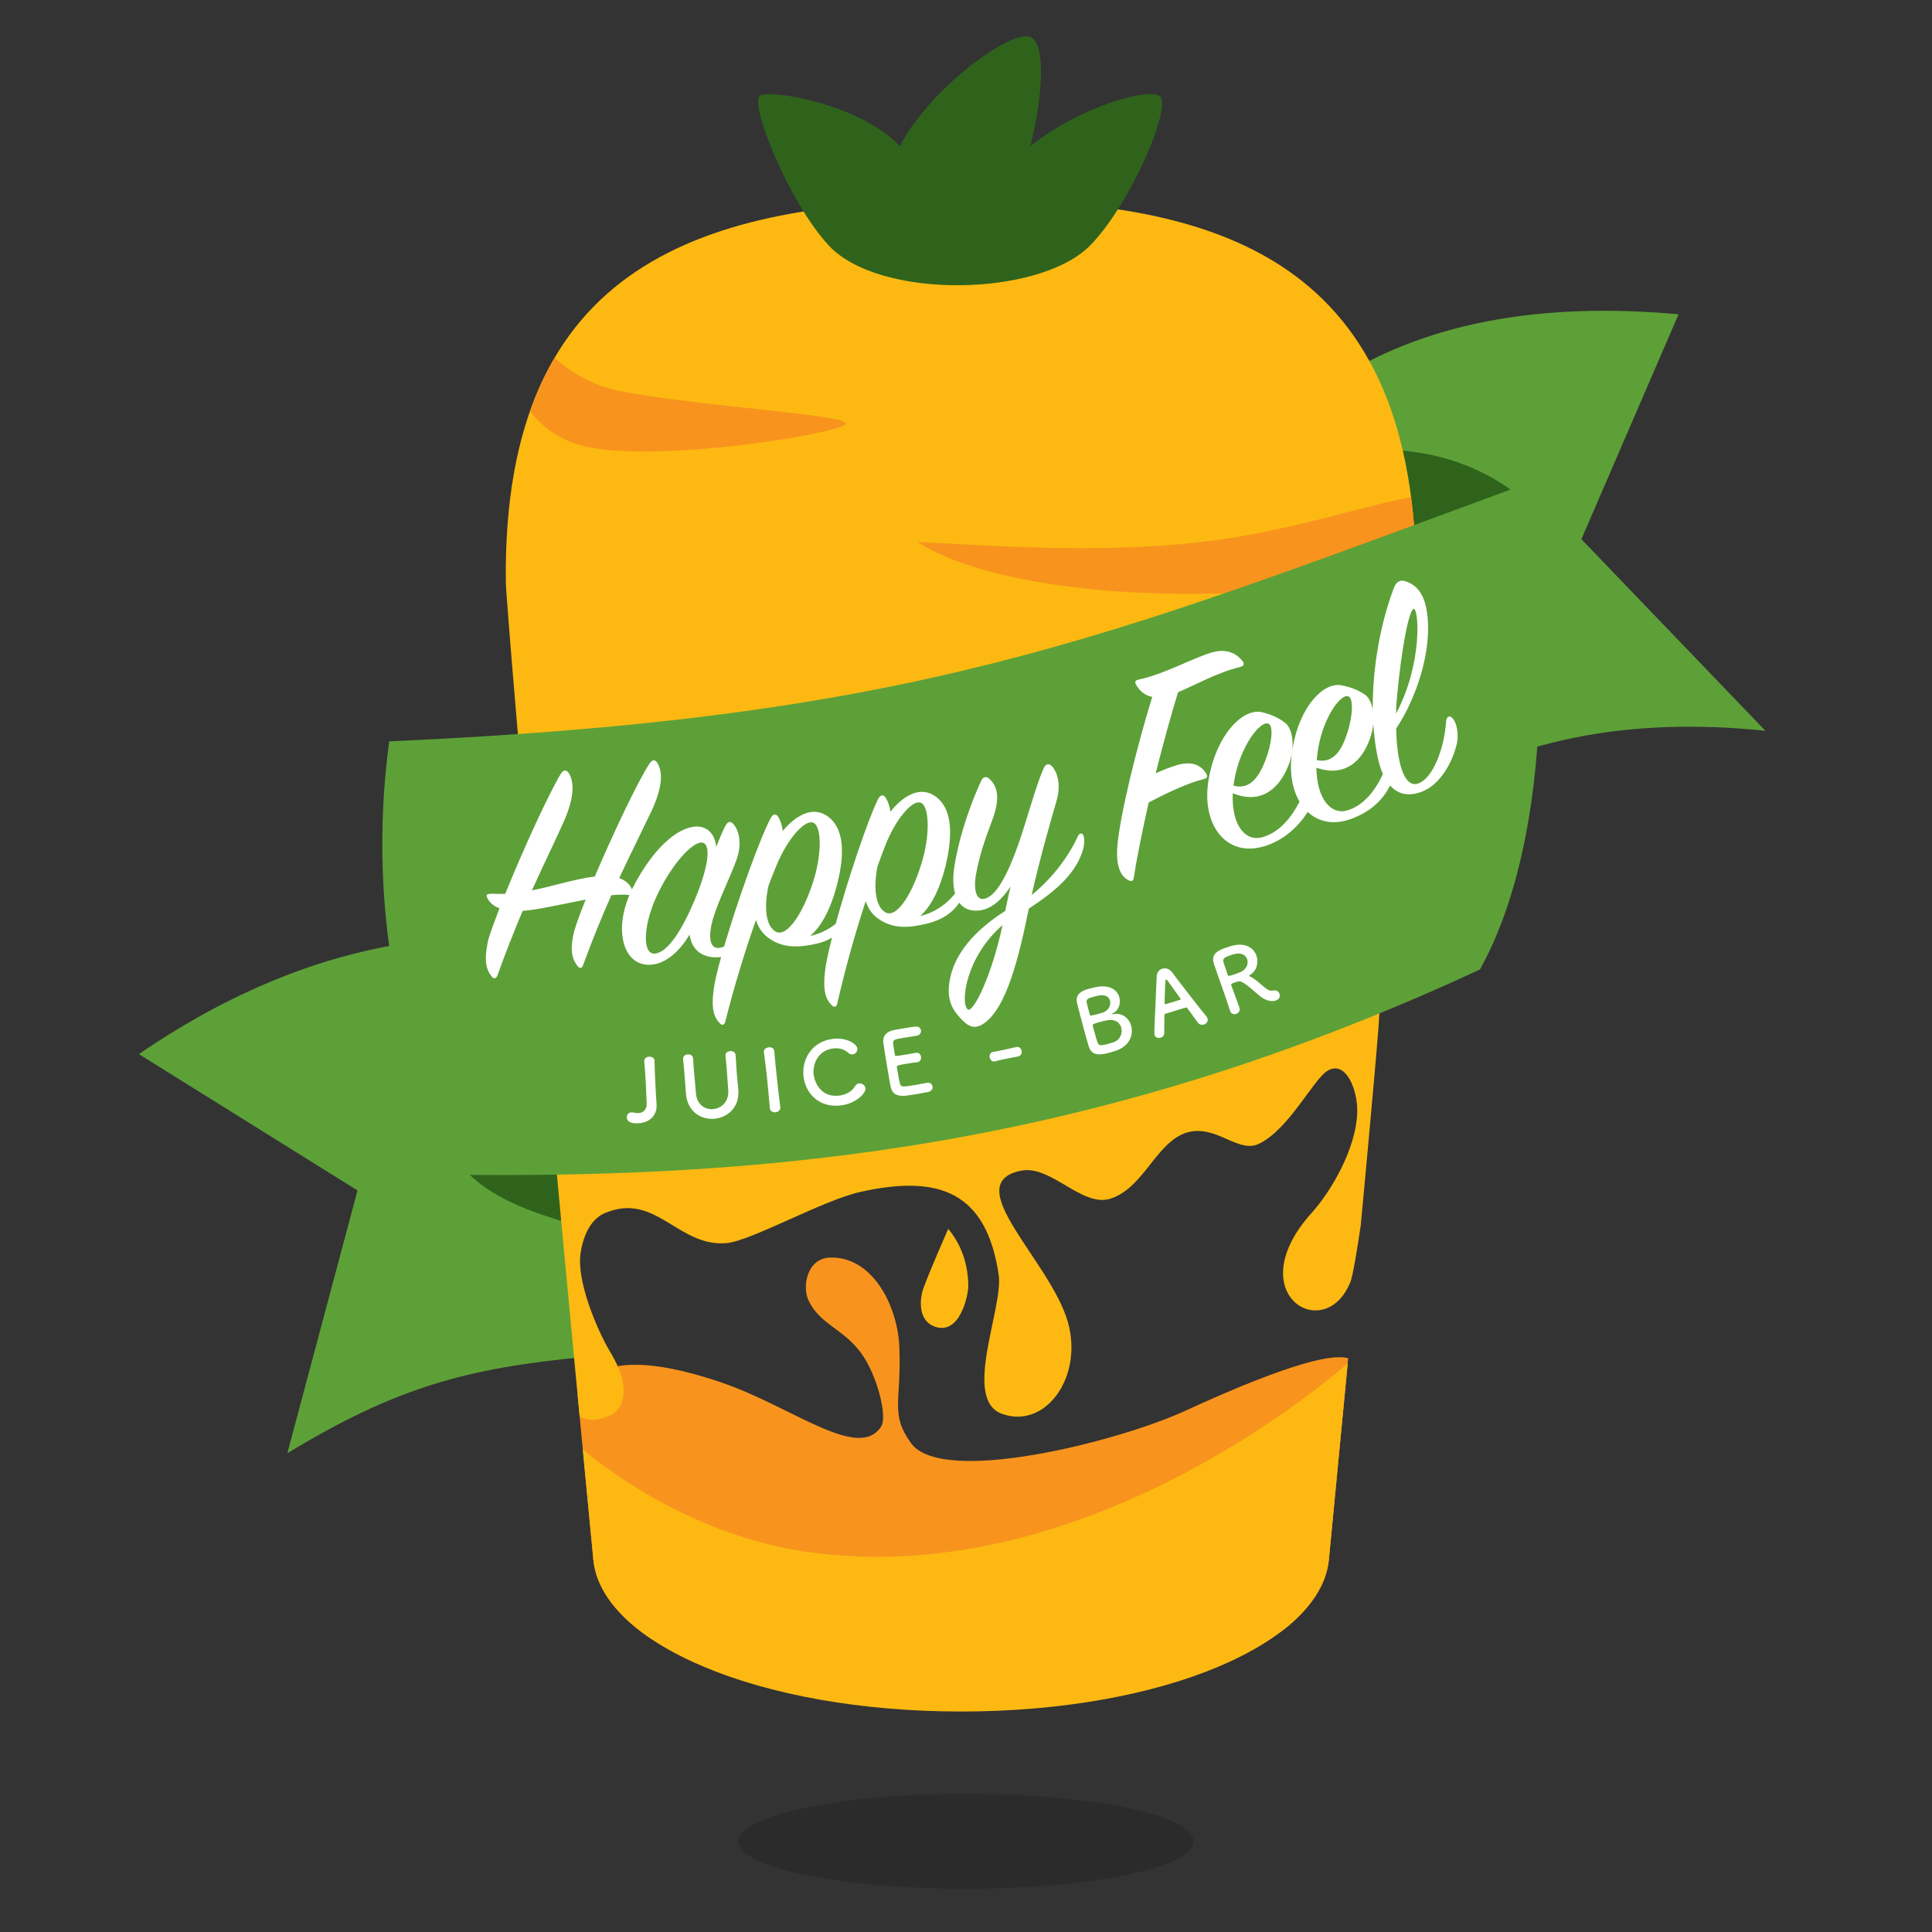 <?xml version="1.0" standalone="no"?><!DOCTYPE svg PUBLIC "-//W3C//DTD SVG 1.1//EN" "http://www.w3.org/Graphics/SVG/1.1/DTD/svg11.dtd"><svg width="100%" height="100%" viewBox="0 0 64 64" version="1.1" xmlns="http://www.w3.org/2000/svg" xmlns:xlink="http://www.w3.org/1999/xlink" xml:space="preserve" style="fill-rule:evenodd;clip-rule:evenodd;stroke-linejoin:round;stroke-miterlimit:1.414;"><rect x="0" y="0" width="64" height="64" fill="#333333" stroke="none"/><ellipse cx="32" cy="60.995" rx="7.538" ry="1.572" style="fill:#000;fill-opacity:0.153;"/><g><path d="M15.766,30.859c-0.295,0.467 -4.755,-0.326 -11.166,4.06l7.243,4.516l-2.325,8.706c3.577,-2.171 5.915,-2.817 9.831,-3.188l-0.94,-12.026l-2.643,-2.068Z" style="fill:#5da038;"/><clipPath id="_clip1"><path d="M15.766,30.859c-0.295,0.467 -4.755,-0.326 -11.166,4.06l7.243,4.516l-2.325,8.706c3.577,-2.171 5.915,-2.817 9.831,-3.188l-0.94,-12.026l-2.643,-2.068Z"/></clipPath><g clip-path="url(#_clip1)"><path d="M19.984,40.871l0.424,-5.261l-4.843,3.311c1.217,1.169 3.206,1.528 4.419,1.95l0,0Z" style="fill:#2f631c;"/></g><path d="M46.828,26.582c3.209,-2.077 7.085,-2.847 11.653,-2.374l-6.095,-6.347l3.219,-7.451c-4.504,-0.403 -8.473,0.226 -11.653,2.375l2.876,13.797Z" style="fill:#5da038;"/><clipPath id="_clip2"><path d="M46.828,26.582c3.209,-2.077 7.085,-2.847 11.653,-2.374l-6.095,-6.347l3.219,-7.451c-4.504,-0.403 -8.473,0.226 -11.653,2.375l2.876,13.797Z"/></clipPath><g clip-path="url(#_clip2)"><path d="M50.041,16.217c-1.468,-1.037 -3.172,-1.433 -5.069,-1.297l1.073,4.538l3.996,-3.241Z" style="fill:#2f631c;"/></g><g><clipPath id="_clip3"><path d="M45.684,33.698c0.001,0.001 0.032,0.082 -0.694,7.817c-0.235,2.499 -0.549,5.798 -0.969,10.152c-0.266,2.763 -5.459,5.029 -12.183,5.029c-6.724,0 -11.918,-2.266 -12.183,-5.029c-1.717,-17.914 -1.663,-17.969 -1.663,-17.969c-0.708,-7.664 -1.231,-13.962 -1.236,-14.433c-0.113,-10.621 6.623,-12.551 14.945,-12.637c8.321,-0.086 15.097,1.703 15.209,12.324c0.008,0.705 -0.109,3.115 -1.226,14.746l0,0Z"/></clipPath><g clip-path="url(#_clip3)"><path d="M19.653,51.806c-0.11,-1.321 -0.444,-3.454 -0.444,-3.454c0,0 -1.805,-4.766 4.685,-2.557c2.343,0.798 4.543,2.624 5.296,1.46c0.218,-0.336 -0.143,-1.732 -0.676,-2.449c-0.584,-0.788 -1.367,-0.945 -1.732,-1.73c-0.213,-0.457 -0.054,-1.39 0.712,-1.417c1.4,-0.048 2.245,1.585 2.299,2.978c0.069,1.802 -0.314,2.187 0.378,3.16c1.028,1.448 6.899,-0.055 9.072,-1.054c7.301,-3.355 5.452,-0.948 5.452,-0.948c0,0 -0.666,5.918 -0.676,6.011c-0.275,2.596 -5.459,4.725 -12.183,4.725c-6.724,0 -11.966,-2.125 -12.183,-4.725l0,0Z" style="fill:#f8941d;"/><path d="M19.655,51.667c-0.11,-1.406 -0.447,-3.737 -0.447,-3.737c0,0 3.106,2.821 7.442,3.467c9.6,1.43 18.088,-6.317 18.088,-6.317c0,0 -0.707,6.488 -0.717,6.587c-0.275,2.762 -5.459,5.029 -12.183,5.029c-6.724,0 -11.967,-2.262 -12.183,-5.029l0,0Z" style="fill:#fdb912;"/><path d="M18.361,39.149c0.352,2.626 -0.821,8.948 1.871,7.73c0.335,-0.152 0.769,-0.778 0,-2.062c-0.463,-0.771 -1.141,-2.391 -0.999,-3.31c0.096,-0.626 0.358,-1.136 0.817,-1.328c1.675,-0.697 2.415,1.139 4.016,1.001c0.806,-0.069 3.184,-1.413 4.412,-1.691c2.659,-0.601 4.201,0.015 4.605,2.741c0.162,1.093 -1.217,4.118 0.103,4.603c1.44,0.528 2.704,-1.211 2.19,-3.034c-0.575,-2.033 -3.654,-4.608 -1.541,-5.02c0.967,-0.189 1.997,1.2 2.918,0.937c1.205,-0.345 1.604,-2.139 2.807,-2.246c0.86,-0.076 1.506,0.722 2.14,0.422c0.977,-0.462 1.789,-2.1 2.251,-2.405c0.614,-0.408 1.032,0.598 1.009,1.364c-0.035,1.194 -0.857,2.604 -1.51,3.328c-2.415,2.683 0.452,4.401 1.288,2.275c0.571,-1.453 4.714,-37.866 4.714,-37.866l-34.745,1.02c0,0 2.733,26.662 3.654,33.541l0,0Z" style="fill:#fdb912;"/><path d="M16.798,10.647c0.188,-0.897 1.158,1.778 3.676,2.293c2.519,0.515 7.704,0.792 7.537,1.104c-0.166,0.311 -6.017,1.281 -8.535,0.766c-2.518,-0.515 -2.866,-3.265 -2.678,-4.163l0,0Z" style="fill:#f8941d;"/><path d="M48.026,16.753c0.175,0.986 -0.362,1.905 -4.248,2.583c-3.887,0.678 -10.654,0.391 -13.386,-1.385c2.408,0.108 6.818,0.493 10.705,-0.185c3.886,-0.677 6.753,-1.999 6.929,-1.013l0,0Z" style="fill:#f8941d;"/></g></g><path d="M50.041,16.217c-13.661,5.025 -19.79,7.569 -37.149,8.341c-0.805,5.969 0.624,11.477 2.673,14.363c11.418,0.1 21.657,-1.329 33.459,-6.805c2.798,-5.017 2.129,-13.96 1.017,-15.899l0,0Z" style="fill:#5da038;"/><clipPath id="_clip4"><path d="M50.041,16.217c-13.661,5.025 -19.79,7.569 -37.149,8.341c-0.805,5.969 0.624,11.477 2.673,14.363c11.418,0.1 21.657,-1.329 33.459,-6.805c2.798,-5.017 2.129,-13.96 1.017,-15.899l0,0Z"/></clipPath><g clip-path="url(#_clip4)"><path d="M21.422,36.561c0.004,0.194 -0.107,0.303 -0.277,0.311c-0.046,0.002 -0.099,-0.001 -0.152,-0.016c-0.026,-0.007 -0.052,-0.008 -0.075,-0.007c-0.104,0.005 -0.158,0.085 -0.154,0.168c0.008,0.151 0.153,0.204 0.389,0.192c0.341,-0.017 0.617,-0.233 0.597,-0.625c-0.001,-0.005 -0.001,-0.014 -0.001,-0.02c-0.017,-0.214 -0.027,-0.419 -0.037,-0.616c-0.014,-0.277 -0.025,-0.543 -0.03,-0.806c0,-0.003 0,-0.003 0,-0.006c-0.005,-0.094 -0.091,-0.135 -0.175,-0.131c-0.13,0.006 -0.172,0.085 -0.165,0.159c0.024,0.251 0.04,0.5 0.053,0.754c0.01,0.208 0.018,0.42 0.027,0.643ZM23.658,37.06c0.423,-0.034 0.861,-0.366 0.797,-0.986c-0.018,-0.18 -0.033,-0.339 -0.047,-0.502c-0.014,-0.185 -0.027,-0.379 -0.04,-0.616c0,-0.003 0,-0.003 -0.001,-0.006c-0.008,-0.097 -0.095,-0.139 -0.179,-0.132c-0.057,0.005 -0.168,0.036 -0.155,0.164c0.013,0.123 0.026,0.248 0.036,0.373c0.02,0.251 0.035,0.505 0.055,0.753c0.031,0.388 -0.232,0.612 -0.503,0.633c-0.263,0.021 -0.537,-0.144 -0.568,-0.526l-0.009,-0.117c-0.019,-0.231 -0.043,-0.464 -0.062,-0.698c-0.009,-0.111 -0.015,-0.222 -0.021,-0.334c0,-0.002 0,-0.002 -0.001,-0.005c-0.007,-0.097 -0.095,-0.139 -0.176,-0.133c-0.115,0.009 -0.164,0.082 -0.155,0.165c0.019,0.164 0.033,0.335 0.047,0.509c0.017,0.208 0.034,0.419 0.047,0.619c0,0.006 0.001,0.008 0.001,0.014c0.048,0.596 0.501,0.858 0.934,0.825ZM25.847,36.674c-0.043,-0.349 -0.086,-0.719 -0.123,-1.074c-0.03,-0.276 -0.055,-0.543 -0.075,-0.78c0,-0.003 0,-0.003 -0.001,-0.006c-0.01,-0.094 -0.101,-0.13 -0.184,-0.121c-0.052,0.005 -0.178,0.05 -0.159,0.169c0.033,0.229 0.066,0.487 0.095,0.757c0.039,0.367 0.071,0.749 0.102,1.091l0,0.003c0.011,0.099 0.102,0.141 0.189,0.132c0.086,-0.009 0.167,-0.069 0.156,-0.168l0,-0.003l0,0ZM28.671,36.046c-0.013,-0.096 -0.119,-0.169 -0.217,-0.156c-0.051,0.007 -0.097,0.033 -0.13,0.092c-0.097,0.171 -0.3,0.282 -0.518,0.31c-0.605,0.08 -0.817,-0.434 -0.849,-0.672c-0.052,-0.383 0.151,-0.825 0.636,-0.889c0.18,-0.023 0.37,0.018 0.5,0.139c0.05,0.049 0.105,0.064 0.156,0.058c0.092,-0.012 0.164,-0.103 0.151,-0.199c-0.02,-0.153 -0.365,-0.373 -0.821,-0.313c-0.699,0.092 -1.035,0.693 -0.958,1.268c0.074,0.553 0.529,1.026 1.243,0.933c0.527,-0.07 0.827,-0.424 0.807,-0.571l0,0ZM30.365,34.31c0.108,-0.018 0.155,-0.104 0.143,-0.18c-0.013,-0.074 -0.076,-0.136 -0.186,-0.123c-0.043,0.004 -0.2,0.027 -0.363,0.054c-0.159,0.027 -0.321,0.056 -0.372,0.068c-0.229,0.05 -0.358,0.192 -0.325,0.419c0.024,0.179 0.087,0.563 0.145,0.906c0.039,0.229 0.074,0.438 0.1,0.555c0.054,0.246 0.232,0.312 0.498,0.289c0.037,-0.004 0.203,-0.028 0.366,-0.055c0.165,-0.028 0.33,-0.058 0.367,-0.067c0.121,-0.026 0.166,-0.112 0.153,-0.188c-0.013,-0.073 -0.079,-0.135 -0.179,-0.118c-0.006,0.001 -0.008,0.001 -0.014,0.002c-0.054,0.012 -0.236,0.045 -0.404,0.073c-0.402,0.067 -0.449,0.069 -0.485,-0.058c-0.014,-0.048 -0.028,-0.112 -0.099,-0.532c-0.01,-0.059 0.018,-0.067 0.371,-0.125c0.109,-0.018 0.218,-0.034 0.29,-0.04c0.006,-0.001 0.011,-0.002 0.014,-0.002c0.1,-0.017 0.138,-0.104 0.124,-0.186c-0.001,-0.009 -0.027,-0.158 -0.185,-0.123c-0.051,0.011 -0.188,0.034 -0.319,0.056c-0.351,0.058 -0.354,0.059 -0.363,0.002c-0.025,-0.164 -0.051,-0.301 -0.057,-0.37c-0.012,-0.123 0.047,-0.138 0.332,-0.186c0.194,-0.032 0.448,-0.071 0.448,-0.071l0,0ZM33.731,34.995c0.096,-0.021 0.127,-0.109 0.11,-0.188c-0.017,-0.078 -0.082,-0.143 -0.175,-0.123c-0.003,0.001 -0.003,0.001 -0.006,0.001c-0.135,0.032 -0.287,0.067 -0.434,0.099c-0.119,0.025 -0.235,0.047 -0.335,0.065c-0.003,0.001 -0.003,0.001 -0.005,0.001c-0.088,0.019 -0.116,0.107 -0.1,0.182c0.015,0.067 0.075,0.154 0.179,0.126c0.114,-0.03 0.198,-0.051 0.283,-0.069c0.125,-0.027 0.25,-0.048 0.48,-0.094l0.003,0l0,0ZM37.472,33.986c-0.069,-0.256 -0.296,-0.451 -0.604,-0.392c-0.031,0.005 -0.044,0.003 -0.045,0c-0.001,-0.006 0.014,-0.016 0.041,-0.029c0.188,-0.079 0.272,-0.321 0.214,-0.531c-0.063,-0.231 -0.302,-0.428 -0.774,-0.335c-0.042,0.008 -0.102,0.021 -0.163,0.037c-0.237,0.063 -0.546,0.151 -0.46,0.499c0.042,0.178 0.142,0.554 0.233,0.891c0.061,0.224 0.118,0.431 0.155,0.545c0.105,0.342 0.429,0.268 0.7,0.196c0.07,-0.019 0.142,-0.041 0.177,-0.053c0.476,-0.157 0.607,-0.532 0.526,-0.828l0,0ZM36.88,34.529c-0.052,0.017 -0.121,0.038 -0.185,0.055c-0.26,0.069 -0.297,0.044 -0.338,-0.055c-0.029,-0.072 -0.064,-0.199 -0.158,-0.544c-0.015,-0.055 0.008,-0.07 0.268,-0.139c0.07,-0.019 0.143,-0.036 0.214,-0.049c0.263,-0.049 0.418,0.082 0.462,0.245c0.051,0.185 -0.035,0.412 -0.263,0.487ZM40.001,33.74c-0.007,-0.024 -0.021,-0.05 -0.041,-0.074c-0.157,-0.186 -0.811,-1.028 -1.141,-1.467c-0.082,-0.109 -0.21,-0.142 -0.315,-0.11c-0.1,0.03 -0.181,0.117 -0.187,0.257c-0.084,1.867 -0.085,1.891 -0.07,1.941c0.026,0.084 0.123,0.112 0.2,0.089c0.067,-0.021 0.119,-0.075 0.12,-0.16c0.001,-0.143 0.004,-0.359 0.006,-0.596c0,-0.018 0.012,-0.031 0.026,-0.035c0.057,-0.02 0.242,-0.076 0.408,-0.127c0.124,-0.037 0.238,-0.072 0.283,-0.082c0.016,-0.005 0.027,0 0.038,0.015c0.164,0.228 0.304,0.425 0.362,0.495c0.049,0.062 0.125,0.072 0.189,0.053c0.085,-0.026 0.151,-0.106 0.122,-0.199l0,0ZM20.85,29.648c-0.173,-0.02 -0.376,-0.016 -0.599,0.009c-0.316,0.712 -0.638,1.498 -0.936,2.314c-0.035,0.108 -0.109,0.124 -0.18,0.033c-0.164,-0.201 -0.281,-0.501 -0.112,-1.16c0.06,-0.216 0.195,-0.597 0.378,-1.044c-0.773,0.147 -1.586,0.34 -2.088,0.374c-0.286,0.678 -0.569,1.397 -0.83,2.126c-0.036,0.109 -0.119,0.146 -0.19,0.055c-0.175,-0.211 -0.271,-0.501 -0.133,-1.158c0.048,-0.226 0.204,-0.619 0.385,-1.109c-0.243,-0.089 -0.339,-0.232 -0.387,-0.313c-0.073,-0.123 -0.055,-0.166 0.128,-0.168c0.161,0 0.312,0.011 0.451,0.001c0.586,-1.451 1.454,-3.346 1.849,-3.988c0.088,-0.133 0.185,-0.119 0.258,-0.007c0.18,0.285 0.184,0.805 -0.159,1.582c-0.269,0.612 -0.656,1.392 -1.065,2.301c0.731,-0.145 1.381,-0.37 2.083,-0.46c0.6,-1.409 1.424,-3.153 1.813,-3.742c0.097,-0.144 0.194,-0.14 0.268,-0.007c0.171,0.296 0.173,0.795 -0.221,1.618c-0.281,0.592 -0.649,1.328 -1.051,2.183c0.221,0.078 0.357,0.219 0.424,0.371c0.012,-0.024 0.024,-0.048 0.037,-0.073c0.697,-1.35 1.473,-1.931 2.004,-1.999c0.457,-0.059 0.715,0.26 0.748,0.672c0.105,-0.269 0.203,-0.506 0.298,-0.689c0.077,-0.149 0.159,-0.181 0.246,-0.096c0.184,0.168 0.329,0.609 0.143,1.167c-0.171,0.502 -0.598,1.358 -0.779,1.948c-0.188,0.622 -0.139,1.075 0.219,1.007c0.045,-0.008 0.091,-0.024 0.137,-0.046c0.439,-1.498 1.17,-3.545 1.542,-4.252c0.083,-0.153 0.181,-0.148 0.255,-0.031c0.075,0.127 0.123,0.28 0.142,0.46c0.398,-0.473 0.973,-0.868 1.506,-0.473c0.596,0.45 0.52,1.418 0.272,2.339c-0.201,0.741 -0.508,1.307 -0.869,1.613c0.334,-0.076 0.614,-0.219 0.846,-0.402c0.409,-1.491 1.062,-3.445 1.406,-4.136c0.079,-0.155 0.178,-0.152 0.254,-0.037c0.079,0.126 0.129,0.278 0.153,0.457c0.387,-0.482 0.953,-0.889 1.495,-0.505c0.606,0.436 0.551,1.405 0.324,2.331c-0.184,0.746 -0.478,1.318 -0.833,1.632c0.506,-0.126 0.881,-0.403 1.156,-0.745c-0.07,-0.246 -0.073,-0.546 -0.031,-0.842c0.098,-0.71 0.407,-1.839 0.903,-2.907c0.061,-0.131 0.169,-0.141 0.263,-0.052c0.319,0.283 0.343,0.732 0.077,1.421c-0.258,0.676 -0.404,1.147 -0.506,1.675c-0.108,0.55 -0.014,0.909 0.231,0.883c0.416,-0.049 0.809,-0.817 1.164,-1.825c0.298,-0.857 0.562,-1.881 0.824,-2.482c0.068,-0.154 0.137,-0.189 0.248,-0.124c0.185,0.158 0.358,0.588 0.191,1.171c-0.195,0.664 -0.586,2.036 -0.826,3.13c0.732,-0.596 1.234,-1.31 1.54,-1.963c0.038,-0.083 0.13,-0.112 0.172,-0.012c0.04,0.089 0.056,0.334 -0.069,0.639c-0.28,0.724 -0.937,1.263 -1.738,1.787c-0.31,1.507 -0.721,3.325 -1.527,3.828c-0.185,0.112 -0.385,0.151 -0.642,-0.101c-0.273,-0.271 -0.556,-0.593 -0.468,-1.247c0.128,-0.997 0.896,-1.795 1.855,-2.403c0.057,-0.26 0.111,-0.54 0.176,-0.812c-0.259,0.396 -0.604,0.744 -1.031,0.796c-0.314,0.035 -0.528,-0.071 -0.665,-0.257c-0.242,0.35 -0.569,0.562 -1.054,0.688c-0.665,0.167 -1.125,0.156 -1.557,-0.109c-0.259,-0.156 -0.41,-0.376 -0.491,-0.63c-0.324,0.987 -0.658,2.148 -0.943,3.398c-0.024,0.101 -0.094,0.136 -0.175,0.054c-0.199,-0.189 -0.308,-0.471 -0.229,-1.143c0.029,-0.249 0.113,-0.639 0.232,-1.102c-0.148,0.088 -0.311,0.155 -0.488,0.197c-0.669,0.152 -1.128,0.131 -1.554,-0.143c-0.255,-0.162 -0.401,-0.385 -0.477,-0.641c-0.346,0.98 -0.706,2.134 -1.019,3.377c-0.026,0.101 -0.097,0.134 -0.176,0.05c-0.195,-0.194 -0.297,-0.477 -0.203,-1.147c0.033,-0.241 0.121,-0.611 0.243,-1.051c-0.019,0.003 -0.039,0.005 -0.059,0.007c-0.578,0.042 -0.92,-0.255 -0.985,-0.749c-0.283,0.475 -0.71,0.925 -1.219,0.991c-0.925,0.119 -1.315,-1.02 -0.775,-2.303l0,0ZM36.353,32.988c0.246,-0.066 0.382,0.028 0.418,0.158c0.039,0.146 -0.047,0.335 -0.245,0.4c-0.049,0.016 -0.122,0.035 -0.189,0.053c-0.184,0.049 -0.224,0.059 -0.239,0.001c-0.041,-0.161 -0.087,-0.317 -0.099,-0.385c-0.02,-0.107 0.029,-0.144 0.208,-0.191c0.073,-0.02 0.146,-0.036 0.146,-0.036ZM41.695,32.963c0.301,0.263 0.528,0.194 0.572,0.179c0.12,-0.041 0.147,-0.138 0.118,-0.219c-0.026,-0.076 -0.101,-0.132 -0.198,-0.111c-0.096,0.021 -0.177,-0.008 -0.285,-0.095c-0.148,-0.119 -0.283,-0.257 -0.468,-0.357c-0.027,-0.015 -0.05,-0.022 -0.054,-0.033c-0.003,-0.008 0.004,-0.013 0.021,-0.026c0.229,-0.133 0.302,-0.412 0.22,-0.644c-0.089,-0.254 -0.362,-0.448 -0.815,-0.325c-0.042,0.011 -0.106,0.03 -0.169,0.052c-0.229,0.079 -0.54,0.186 -0.427,0.534c0.036,0.112 0.04,0.123 0.245,0.706c0.105,0.297 0.218,0.618 0.298,0.872c0.001,0.003 0.001,0.003 0.002,0.006c0.031,0.089 0.121,0.109 0.195,0.084c0.079,-0.027 0.141,-0.103 0.109,-0.204c-0.034,-0.097 -0.198,-0.537 -0.27,-0.74c-0.017,-0.048 0.021,-0.064 0.073,-0.082c0.051,-0.018 0.115,-0.037 0.151,-0.049c0.132,-0.043 0.402,0.213 0.682,0.452l0,0ZM33.208,30.648c-0.346,1.655 -0.981,2.955 -1.157,2.785c-0.241,-0.223 -0.053,-1.739 1.157,-2.785ZM39.116,33.099c0.003,0.008 -0.002,0.013 -0.018,0.018c-0.039,0.012 -0.135,0.044 -0.235,0.074c-0.096,0.029 -0.199,0.057 -0.255,0.074c-0.016,0.005 -0.023,0.001 -0.027,-0.01c-0.007,-0.024 0.014,-0.59 0.021,-0.712c0.003,-0.06 0.012,-0.09 0.026,-0.094c0.016,-0.005 0.039,0.018 0.07,0.062c0.086,0.121 0.246,0.344 0.411,0.575c0.005,0.005 0.007,0.011 0.007,0.013ZM41.102,32.199c-0.048,0.019 -0.118,0.046 -0.187,0.07c-0.191,0.066 -0.227,0.075 -0.246,0.021c-0.053,-0.157 -0.123,-0.348 -0.14,-0.415c-0.037,-0.13 0.059,-0.171 0.206,-0.222c0.052,-0.018 0.101,-0.035 0.138,-0.044c0.242,-0.069 0.392,0.028 0.44,0.163c0.051,0.146 -0.016,0.338 -0.211,0.427l0,0ZM23.016,29.806c-0.42,0.994 -0.884,1.737 -1.32,1.783c-0.416,0.043 -0.4,-0.899 0.044,-1.875c0.461,-1.009 1.146,-1.792 1.49,-1.804c0.312,-0.008 0.302,0.655 -0.214,1.896ZM25.46,29.332c0.09,-0.241 0.175,-0.448 0.259,-0.655c0.362,-0.886 0.929,-1.515 1.204,-1.431c0.285,0.082 0.314,0.968 0.042,1.871c-0.328,1.084 -0.887,1.959 -1.271,1.743c-0.336,-0.192 -0.388,-0.827 -0.234,-1.528ZM29.068,28.702c0.085,-0.242 0.165,-0.451 0.245,-0.66c0.342,-0.893 0.895,-1.535 1.171,-1.457c0.287,0.076 0.336,0.961 0.084,1.87c-0.304,1.091 -0.843,1.978 -1.231,1.771c-0.341,-0.185 -0.407,-0.819 -0.269,-1.524ZM38.169,23.086c-0.526,1.7 -1.084,3.989 -1.157,4.971c-0.05,0.692 0.14,0.993 0.38,1.106c0.089,0.043 0.151,0.027 0.166,-0.086c0.119,-0.765 0.3,-1.632 0.493,-2.492c0.553,-0.295 1.311,-0.655 1.832,-0.778c0.124,-0.032 0.129,-0.099 0.073,-0.183c-0.174,-0.284 -0.49,-0.432 -1,-0.268c-0.184,0.059 -0.417,0.141 -0.673,0.261c0.265,-1.053 0.533,-2.008 0.741,-2.686c0.608,-0.255 1.28,-0.647 2.059,-0.837c0.135,-0.035 0.137,-0.112 0.084,-0.186c-0.218,-0.283 -0.542,-0.419 -0.987,-0.304c-0.581,0.15 -1.601,0.731 -2.472,0.911c-0.103,0.027 -0.124,0.076 -0.081,0.153c0.106,0.191 0.274,0.367 0.542,0.418l0,0ZM45.475,23.501c-0.016,-1.449 0.286,-2.942 0.695,-4.013c0.08,-0.218 0.209,-0.296 0.402,-0.228c0.395,0.132 0.61,0.467 0.691,0.975c0.214,1.326 -0.382,2.961 -1.013,3.897c0.02,1.121 0.262,1.975 0.722,1.826c0.489,-0.162 0.874,-1.155 0.933,-2.067c0.014,-0.155 0.118,-0.211 0.217,-0.092c0.116,0.135 0.17,0.366 0.163,0.646c-0.011,0.35 -0.379,1.462 -1.175,1.777c-0.413,0.161 -0.782,0.113 -1.061,-0.2c-0.256,0.51 -0.682,0.881 -1.282,1.102c-0.585,0.217 -1.091,0.105 -1.448,-0.228c-0.322,0.517 -0.831,0.95 -1.416,1.131c-1.297,0.406 -2.132,-0.729 -1.861,-2.235c0.271,-1.506 1.158,-2.343 1.76,-2.2c0.303,0.076 0.534,0.174 0.765,0.349c0.259,0.189 0.364,0.832 0.089,1.477c-0.319,0.757 -0.926,1.224 -1.819,0.858c-0.047,1.03 0.393,1.597 0.946,1.466c0.569,-0.139 0.983,-0.635 1.266,-1.187c-0.235,-0.399 -0.337,-0.946 -0.26,-1.565c0.189,-1.518 1.03,-2.401 1.639,-2.29c0.306,0.06 0.542,0.145 0.782,0.308c0.124,0.08 0.22,0.259 0.265,0.493l0,0ZM45.492,23.984c-0.015,0.158 -0.052,0.325 -0.113,0.494c-0.277,0.773 -0.859,1.271 -1.771,0.953c0.01,1.031 0.479,1.574 1.025,1.414c0.545,-0.164 0.924,-0.657 1.178,-1.204c-0.075,-0.169 -0.137,-0.371 -0.185,-0.61c-0.068,-0.338 -0.111,-0.69 -0.134,-1.047l0,0ZM40.861,26.025c0.006,-0.057 0.018,-0.126 0.03,-0.196c0.191,-1.107 0.859,-1.967 1.126,-1.858c0.178,0.069 0.112,0.663 -0.088,1.186c-0.181,0.474 -0.47,1.034 -1.068,0.868l0,0ZM43.62,25.18c0.002,-0.058 0.01,-0.128 0.019,-0.199c0.131,-1.114 0.751,-2.009 1.024,-1.914c0.181,0.059 0.147,0.656 -0.024,1.189c-0.155,0.483 -0.413,1.058 -1.019,0.924l0,0ZM46.246,23.639c0.001,-0.185 0.012,-0.374 0.033,-0.568c0.139,-1.533 0.399,-2.922 0.56,-2.899c0.162,0.024 0.286,1.815 -0.593,3.467l0,0Z" style="fill:#fff;"/></g><path d="M31.411,40.706c0,0 -0.653,1.486 -0.831,1.997c-0.101,0.292 -0.202,1.05 0.406,1.25c0.821,0.27 1.093,-1.059 1.09,-1.361c-0.007,-0.702 -0.219,-1.345 -0.665,-1.886Z" style="fill:#fdb912;"/><path d="M34.13,4.842c1.595,-1.276 3.846,-1.93 4.277,-1.669c0.461,0.279 -0.955,3.606 -2.301,4.964c-1.688,1.704 -6.968,1.795 -8.647,0.001c-1.311,-1.402 -2.645,-4.712 -2.285,-4.965c0.328,-0.231 3.344,0.284 4.634,1.669c1.016,-1.945 3.684,-3.87 4.322,-3.619c0.507,0.2 0.435,1.915 0,3.619Z" style="fill:#2f631c;"/></g></svg>